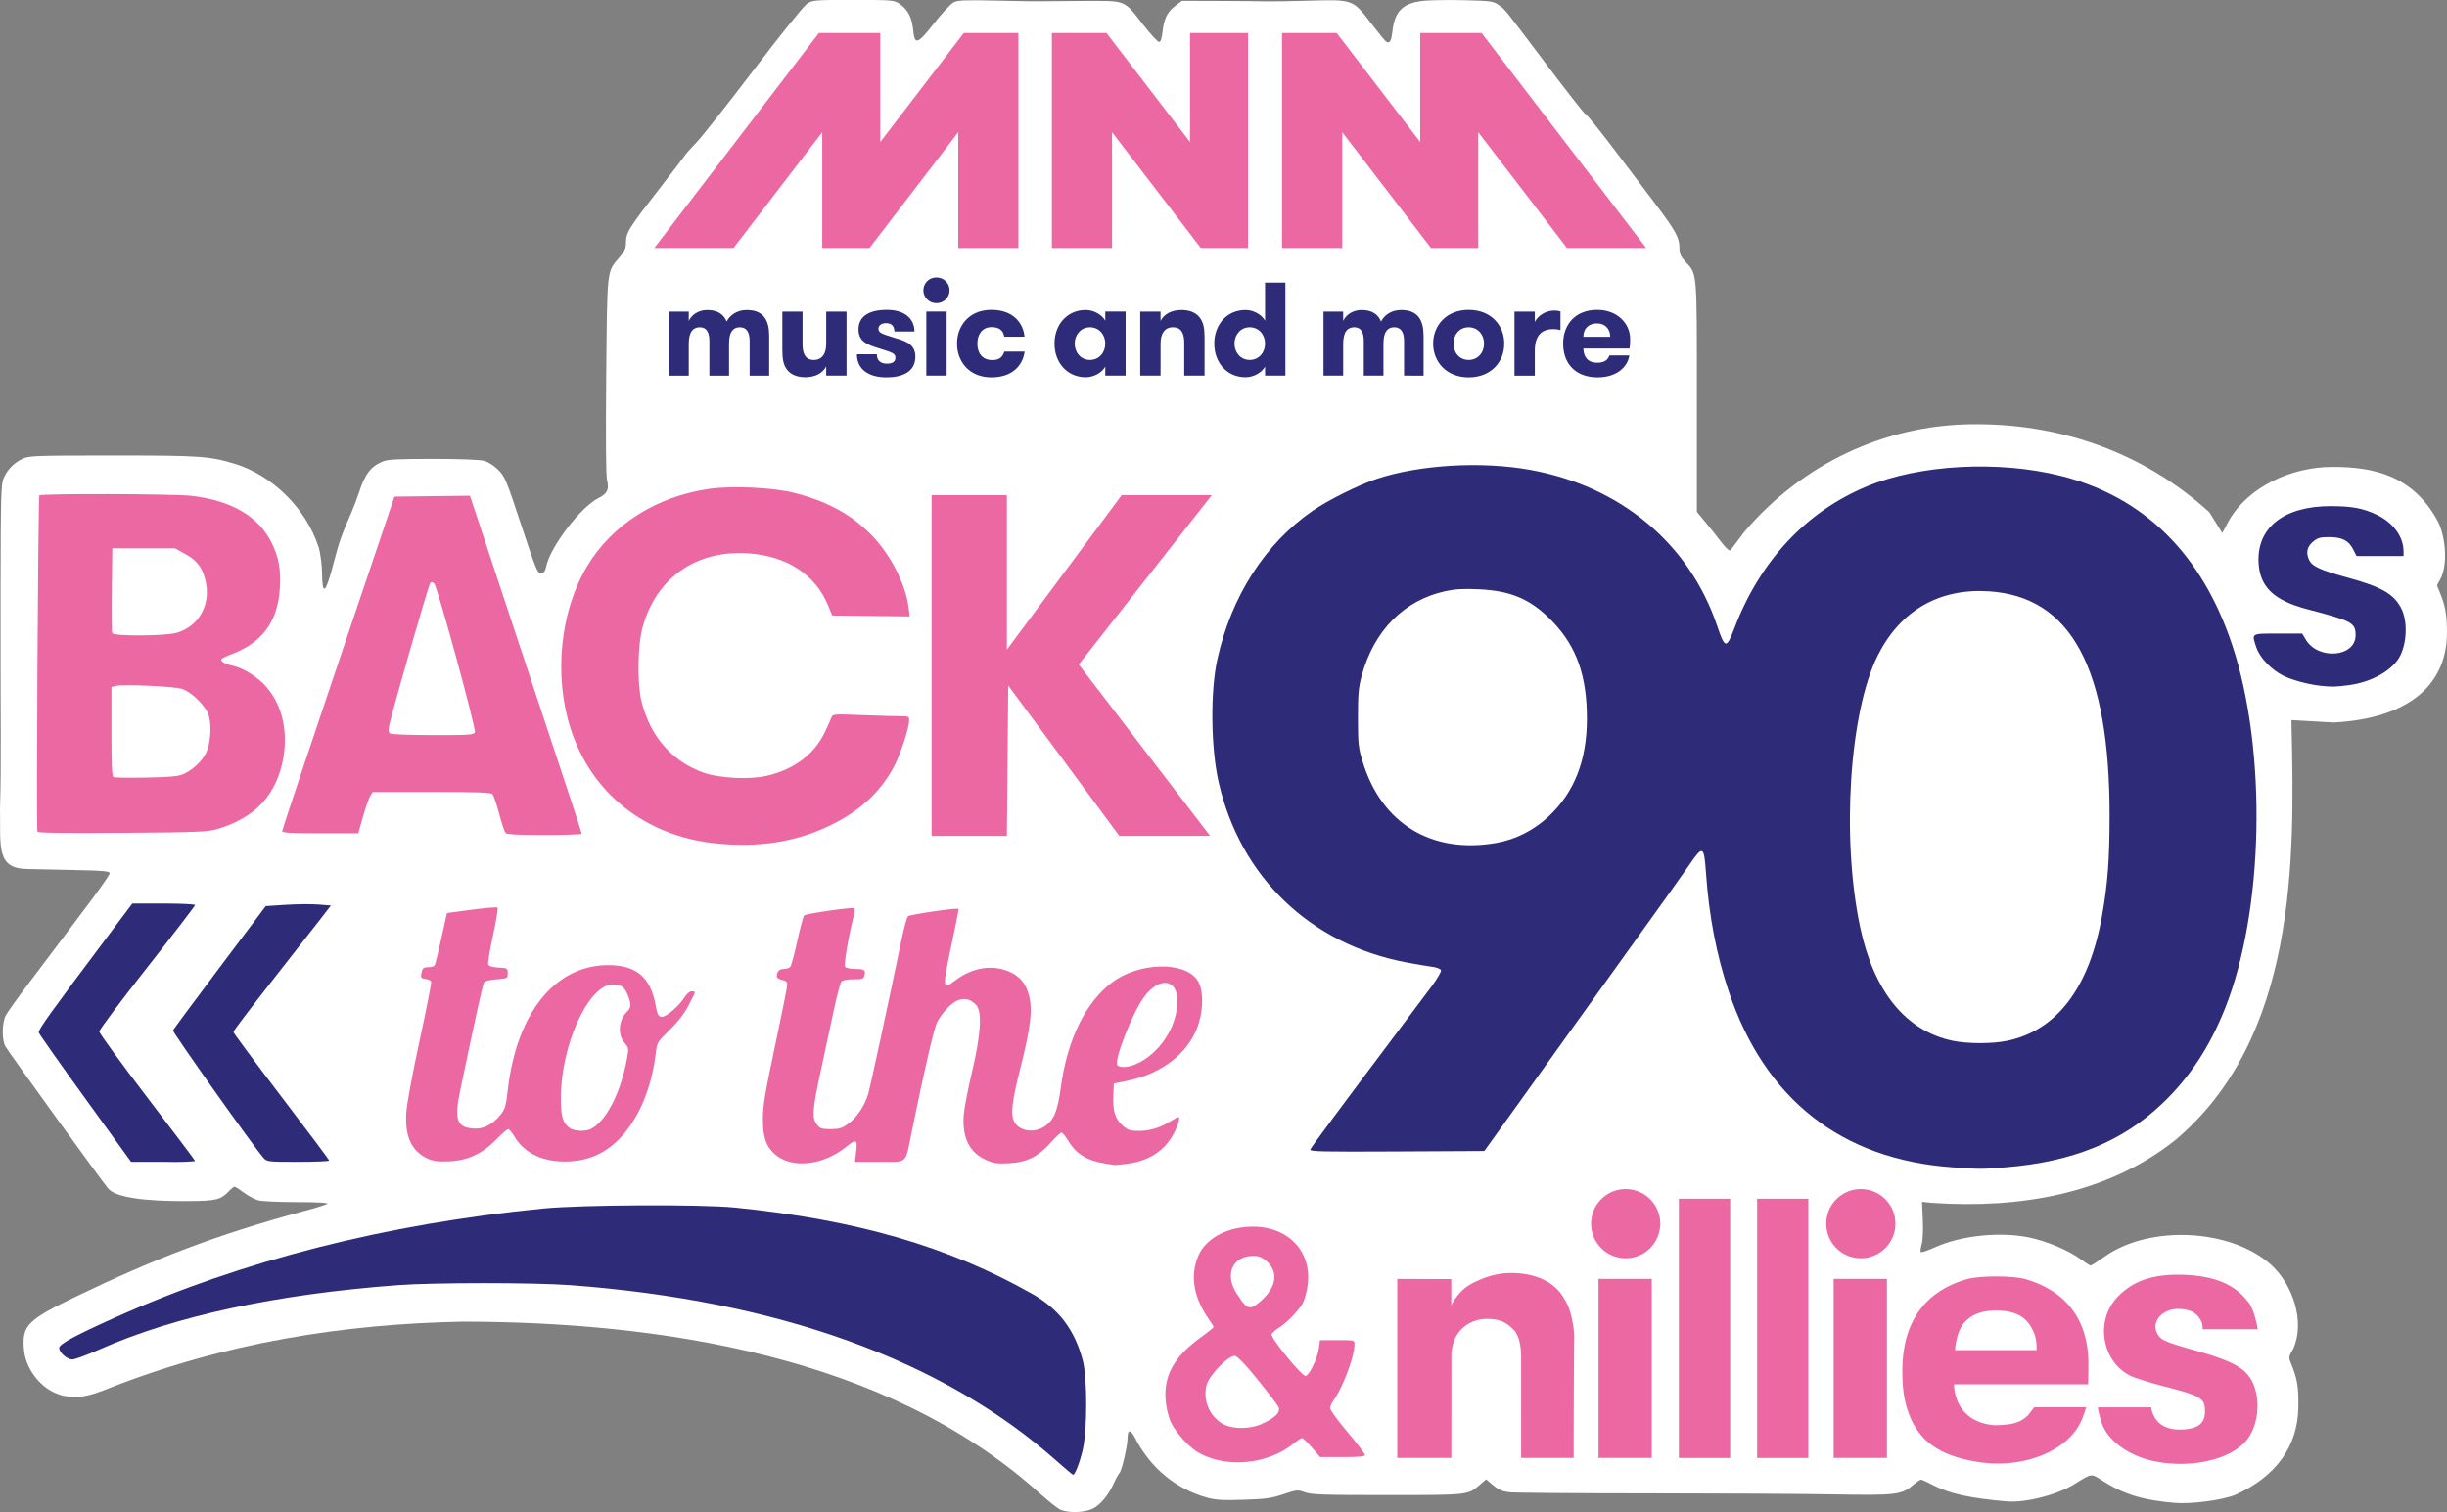 <svg version="1.1" viewBox="0 0 158.75 98.116" xmlns="http://www.w3.org/2000/svg">
 <rect x="0" y="0" width="158.75" height="98.116" fill="#808080" stroke="none"/>
 <g transform="translate(-.002 -0)">
  <path d="m70.896 97.895c0.497-0.249 1.032-0.899 1.37-1.664 0.122-0.275 0.288-0.575 0.37-0.667 0.15-0.168 0.512-1.739 0.515-2.234 0.004-0.592 0.193-0.599 0.492-0.017 0.999 1.94 2.65 3.306 4.666 3.861 0.568 0.156 1.009 0.182 2.372 0.139 1.443-0.046 1.799-0.095 2.578-0.357 0.879-0.296 0.917-0.3 1.412-0.126 0.437 0.154 1.183 0.179 5.341 0.178 5.282-0.001 5.214 0.007 5.99-0.663l0.414-0.357 0.456 0.384c0.351 0.296 0.595 0.4 1.061 0.454 0.333 0.038 4.36 0.071 8.95 0.071 4.59 0.001 9.985 0.031 11.99 0.067 4.103 0.074 4.481 0.032 5.202-0.576 0.248-0.209 0.498-0.38 0.555-0.38 0.057 0 0.379 0.146 0.716 0.324 1.093 0.578 2.438 0.88 4.827 1.086 1.23 0.106 3.283-0.418 4.428-1.131 1.138-0.708 1.037-0.698 1.831-0.19 1.351 0.865 2.634 1.254 4.674 1.419 1.062 0.086 3.012-0.169 3.884-0.507 2.763-1.229 4.075-3.255 4.118-5.668 0.022-1.377-0.063-1.871-0.507-2.952-0.126-0.307-0.109-0.393 0.175-0.869 0.786-1.728-0.014-4.173-1.456-5.471-2.613-2.326-7.851-2.58-10.767-0.522-0.461 0.325-0.876 0.591-0.923 0.591-0.047 0-0.352-0.195-0.677-0.434-0.763-0.56-2.211-1.167-3.314-1.39-1.916-0.387-4.407-0.127-6.103 0.638-0.48 0.217-0.898 0.355-0.928 0.307-0.03-0.048 1e-3 -0.282 0.068-0.521 0.07-0.247 0.1-0.93 0.07-1.585l-0.052-1.151 0.688 0.068c5.696 0.382 11.312-0.58 15.703-4.043 7.939-6.629 7.777-18.298 7.587-26.671l-0.01-0.611 0.395 0.022c0.217 0.012 1.271 0.072 2.341 0.134 4.875-0.261 7.487-2.463 7.35-6.132-0.02-1.221-0.219-1.754-0.647-2.769l0.279-0.516c0.463-1.083 0.213-2.771-0.207-3.611-1.608-3.002-4.177-3.564-6.857-3.557-2.68-0.004-5.468 1.31-6.713 3.482l-0.43 0.805-0.847-1.354c-4.423-4.011-9.91-5.801-15.573-5.699-5.498 0.099-10.828 2.546-14.605 7.001-0.348 0.463-0.85 1.153-0.909 1.189-0.059 0.036-0.326-0.223-0.593-0.576-0.267-0.353-0.727-0.932-1.023-1.287l-0.537-0.645v-7.481c0-8.291 0.033-7.909-0.747-8.759-0.295-0.322-0.382-0.515-0.382-0.845 0-0.721-0.217-1.116-1.653-3.017-0.762-1.008-1.757-2.325-2.211-2.925-1.341-1.774-2.102-2.719-2.272-2.817-0.087-0.051-1.214-1.492-2.505-3.203-2.839-3.766-2.631-3.507-3.084-3.835-0.348-0.252-0.482-0.271-2.173-0.314-0.991-0.025-2.183-0.01-2.648 0.033-1.366 0.126-1.924 0.653-2.072 1.96-0.077 0.677-0.182 0.846-0.425 0.681-0.066-0.045-0.509-0.589-0.984-1.21-1.165-1.521-1.154-1.517-4.042-1.434-1.208 0.035-2.45 0.054-2.761 0.044-0.311-0.01-1.662-0.023-3.002-0.028l-2.438-0.009-0.415 0.311c-0.537 0.403-0.751 0.826-0.846 1.671-0.053 0.47-0.125 0.685-0.232 0.685-0.085 0-0.543-0.496-1.017-1.102-1.301-1.665-1.051-1.566-3.948-1.556-1.347 0.005-2.601 0.015-2.788 0.022-0.186 0.007-1.442-0.012-2.789-0.043-2.059-0.047-2.504-0.029-2.785 0.114-0.184 0.094-0.75 0.699-1.257 1.346-1.093 1.393-1.268 1.447-1.367 0.425-0.077-0.794-0.361-1.329-0.888-1.679-0.365-0.242-0.467-0.25-2.999-0.25-2.538 0-2.633 0.008-3.002 0.252-0.218 0.144-1.7 1.985-3.467 4.306-1.698 2.23-3.355 4.329-3.683 4.665-0.328 0.336-0.669 0.719-0.758 0.851-0.089 0.132-0.771 1.025-1.517 1.984-2.17 2.792-2.316 3.026-2.316 3.704 0 0.344-0.09 0.545-0.412 0.922-0.842 0.986-0.804 0.65-0.87 7.706-0.039 4.171-0.019 6.491 0.057 6.794 0.147 0.582 0.013 0.852-0.571 1.145-1.146 0.575-3.109 3.145-3.377 4.421-0.065 0.31-0.151 0.427-0.332 0.453-0.225 0.032-0.324-0.206-1.284-3.111-0.979-2.962-1.067-3.173-1.503-3.606-0.274-0.272-0.647-0.51-0.914-0.583-0.276-0.075-1.564-0.124-3.307-0.124-2.323 0-2.934 0.031-3.274 0.171-0.773 0.318-1.151 0.818-1.547 2.05-0.108 0.336-0.339 0.936-0.512 1.333-0.61 1.395-0.768 1.845-1.127 3.223-0.518 1.983-0.729 2.162-0.746 0.63-0.005-0.499-0.098-1.232-0.205-1.63-0.85-2.646-3.078-4.725-5.446-5.457-1.643-0.499-2.295-0.544-7.951-0.541-4.982 0.002-5.398 0.017-5.817 0.208-0.559 0.255-1.004 0.711-1.244 1.276-0.161 0.379-0.184 1.213-0.193 7.001-0.015 9.157 0.058 11.455-0.036 14.377 0.043 2.56-0.266 3.952 1.812 3.971l2.655 0.056c2.293 0.048 2.653 0.079 2.643 0.226-0.006 0.094-0.536 0.869-1.178 1.722-0.641 0.854-1.522 2.027-1.957 2.608-0.435 0.581-1.378 1.831-2.096 2.778-0.718 0.947-1.395 1.895-1.505 2.107-0.247 0.476-0.265 1.558-0.033 1.999 0.17 0.324 6.378 8.909 6.687 9.248 0.506 0.555 2.265 0.824 5.237 0.801 1.766-0.014 2.055-0.086 2.586-0.644 0.151-0.159 0.315-0.288 0.366-0.288 0.051 0 0.323 0.173 0.604 0.384 0.282 0.211 0.701 0.436 0.933 0.499 0.232 0.063 1.359 0.115 2.505 0.116 1.315 0 2.045 0.04 1.977 0.106-0.059 0.058-0.768 0.278-1.576 0.49-5.679 1.54-9.676 3.099-14.694 5.513-3.218 1.552-3.554 1.895-3.411 3.482 0.102 1.135 0.946 2.313 1.991 2.779 0.396 0.177 0.744 0.269 1.425 0.268 0.471-0.011 0.963-0.125 1.699-0.403 7.904-3.175 15.774-4.328 23.336-4.48 12.77 0.015 27.473 2.205 37.382 11.085 0.59 0.537 1.226 1.041 1.412 1.121 0.529 0.227 1.573 0.191 2.096-0.071z" fill="#fff"/>
  <path d="m49.903 24.374v-2.561c0-0.88-0.25-1.699-1.457-1.699-0.612 0-1.087 0.319-1.302 0.75-0.172-0.422-0.535-0.75-1.259-0.75-0.578 0-1.018 0.319-1.199 0.707v-0.604h-1.276v4.157h1.276v-2.061c0-0.819 0.31-1.078 0.716-1.078 0.44 0 0.621 0.328 0.621 0.888v2.251h1.276v-2.087c0-0.802 0.302-1.052 0.698-1.052 0.449 0 0.638 0.336 0.638 0.897v2.242zm3.699-4.157v2.087c0 0.638-0.259 1.052-0.802 1.052-0.552 0-0.733-0.414-0.733-1.009v-2.13h-1.311v2.466c0 0.595 0.06 1 0.319 1.319 0.224 0.293 0.63 0.474 1.164 0.474 0.647 0 1.13-0.259 1.363-0.698v0.595h1.319v-4.157zm4.45 1.707c-0.699-0.233-1.061-0.285-1.061-0.586 0-0.25 0.224-0.371 0.492-0.371 0.362 0 0.543 0.198 0.543 0.543h1.302c0-0.793-0.586-1.406-1.794-1.406-1.121 0-1.837 0.405-1.837 1.268 0 0.802 0.595 1 1.285 1.216 0.785 0.259 1.112 0.302 1.112 0.621 0 0.276-0.224 0.388-0.543 0.388-0.388 0-0.664-0.172-0.664-0.612h-1.294c0 0.957 0.733 1.5 1.914 1.5 1.035 0 1.88-0.354 1.88-1.337 0-0.811-0.604-1.009-1.337-1.225zm1.854-3.087c0 0.457 0.371 0.836 0.845 0.836 0.483 0 0.854-0.379 0.854-0.836 0-0.466-0.371-0.836-0.854-0.836-0.474 0-0.845 0.371-0.845 0.836zm0.19 5.536h1.319v-4.157h-1.319zm6.373-2.527c-0.086-0.897-0.742-1.742-2.147-1.742-1.457 0-2.233 1.044-2.233 2.19 0 1.156 0.776 2.191 2.233 2.191 1.319 0 2.027-0.733 2.156-1.673h-1.319c-0.112 0.354-0.319 0.552-0.776 0.552-0.69 0-0.974-0.492-0.974-1.069 0-0.569 0.293-1.069 0.923-1.069 0.535 0 0.768 0.25 0.819 0.621zm4.246 1.509c-0.595 0-0.992-0.483-0.992-1.061 0-0.569 0.397-1.06 0.992-1.06 0.595 0 0.992 0.491 0.992 1.06 0 0.578-0.397 1.061-0.992 1.061zm0.992-3.139v0.595c-0.198-0.379-0.733-0.698-1.268-0.698-1.198 0-2.026 0.94-2.026 2.182 0 1.242 0.828 2.182 2.026 2.182 0.535 0 1.069-0.31 1.268-0.69v0.586h1.319v-4.157zm2.268 4.157h1.319v-2.087c0-0.638 0.267-1.052 0.802-1.052 0.552 0 0.733 0.414 0.733 1.009v2.13h1.319v-2.466c0-0.595-0.069-1-0.328-1.319-0.224-0.293-0.629-0.474-1.164-0.474-0.647 0-1.13 0.259-1.363 0.707v-0.604h-1.319zm7.106-1.018c-0.595 0-0.992-0.483-0.992-1.061 0-0.569 0.397-1.06 0.992-1.06 0.595 0 0.992 0.491 0.992 1.06 0 0.578-0.397 1.061-0.992 1.061zm0.992 1.018h1.319v-6.037h-1.319v2.475c-0.198-0.379-0.733-0.698-1.268-0.698-1.199 0-2.027 0.94-2.027 2.182 0 1.242 0.828 2.182 2.027 2.182 0.535 0 1.069-0.31 1.268-0.69zm10.284 3.86e-4v-2.561c0-0.88-0.25-1.699-1.457-1.699-0.612 0-1.087 0.319-1.302 0.75-0.172-0.422-0.535-0.75-1.259-0.75-0.578 0-1.017 0.319-1.198 0.707v-0.604h-1.276v4.157h1.276v-2.061c0-0.819 0.31-1.078 0.716-1.078 0.44 0 0.621 0.328 0.621 0.888v2.251h1.276v-2.087c0-0.802 0.302-1.052 0.699-1.052 0.448 0 0.638 0.336 0.638 0.897v2.242zm2.923 0.112c1.449 0 2.311-1 2.311-2.191 0-1.19-0.862-2.19-2.311-2.19-1.432 0-2.303 1-2.303 2.19 0 1.19 0.871 2.191 2.303 2.191zm0-1.13c-0.595 0-0.983-0.474-0.983-1.061 0-0.578 0.388-1.06 0.983-1.06 0.604 0 1 0.483 1 1.06 0 0.586-0.397 1.061-1 1.061zm5.959-3.139c-0.121-0.052-0.233-0.069-0.397-0.069-0.578 0-1.078 0.354-1.268 0.742v-0.673h-1.319v4.157h1.319v-1.621c0-1.017 0.474-1.397 1.199-1.397 0.181 0 0.285 0.017 0.466 0.06zm4.476 2.397c0.043-0.25 0.043-0.44 0.043-0.612 0-1.018-0.837-1.897-2.139-1.897-1.44 0-2.208 0.975-2.208 2.19 0 1.285 0.785 2.191 2.242 2.191 1.19 0 1.932-0.638 2.053-1.423h-1.294c-0.086 0.267-0.31 0.474-0.768 0.474-0.69 0-0.897-0.422-0.923-0.923zm-2.104-1.63c0.5 0 0.854 0.336 0.854 0.871h-1.742c0-0.56 0.371-0.871 0.888-0.871z" clip-rule="evenodd" fill="#2e2c78" stroke-linejoin="round" stroke-miterlimit="1.414" stroke-width=".067"/>
  <path d="m62.528 2.144-5.418 7.07v-7.07h-3.983l-10.675 13.942h5.138l5.756-7.508v7.508h3.067l5.756-7.508v7.508h3.904v-13.942zm29.611 0v7.07l-5.418-7.07h-3.545v13.942h3.904v-7.508l5.756 7.508h3.067v-7.508l5.756 7.508h5.138l-10.675-13.942zm-14.934 0v7.07l-5.417-7.07h-3.545v13.942h3.904v-7.508l5.756 7.508h3.067v-13.942z" clip-rule="evenodd" fill="#ec68a2" stroke-linejoin="round" stroke-miterlimit="1.414" stroke-width=".067"/>
  <path d="m68.533 94.781c-7.359-6.528-18.048-10.391-31.527-11.392-2.337-0.174-8.865-0.174-11.187-0.001-7.902 0.589-14.458 2-19.336 4.161-0.82 0.363-1.625 0.661-1.789 0.661-0.341 0-0.853-0.45-0.853-0.749 0-0.246 1.017-0.799 3.616-1.967 8.215-3.691 17.588-6.078 27.804-7.08 2.48-0.243 10.235-0.281 12.423-0.06 7.884 0.795 13.843 2.524 19.267 5.591 1.741 0.985 2.758 2.318 3.294 4.321 0.301 1.124 0.3 4.533-0.001 5.805-0.206 0.869-0.502 1.631-0.63 1.619-0.035-0.004-0.521-0.412-1.081-0.908z" clip-rule="evenodd" fill="#2e2c78" stroke-linejoin="round" stroke-miterlimit="1.414" stroke-width=".067"/>
  <path d="m46.441 54.724c-4.571-0.471-8.085-3.255-9.429-7.469-1.092-3.425-0.669-7.587 1.068-10.495 1.621-2.714 4.498-4.543 7.927-5.039 1.487-0.215 4.16-0.089 5.525 0.261 2.13 0.546 3.652 1.371 4.97 2.696 1.257 1.264 2.264 3.227 2.45 4.776l0.065 0.542-5.025-0.06-0.267-0.648c-0.825-2.005-2.663-3.208-5.17-3.383-3.392-0.236-6.006 1.602-6.874 4.835-0.315 1.172-0.345 3.639-0.06 4.779 0.568 2.266 1.964 3.872 4.009 4.611 1.021 0.369 3.006 0.469 4.123 0.209 1.749-0.408 3.064-1.389 3.74-2.789 0.212-0.439 0.417-0.894 0.456-1.011 0.067-0.202 0.166-0.209 1.949-0.14 1.034 0.04 2.151 0.073 2.483 0.073 0.561 0 0.603 0.019 0.603 0.267 0 0.476-0.568 2.219-0.967 2.971-0.898 1.69-2.228 2.918-4.174 3.857-2.211 1.066-4.622 1.443-7.401 1.157zm26.176-0.488-7.206-9.758-0.087 9.758-4.884-2e-6 1.3e-5 -22.104h4.884v10.02l7.444-10.02 5.849-4e-6 -8.629 10.983 8.52 11.12zm-39.823-0.194c-0.063-0.077-0.249-0.639-0.412-1.249-0.163-0.61-0.353-1.175-0.421-1.257-0.099-0.118-0.912-0.148-3.95-0.148h-3.825l-0.161 0.251c-0.089 0.138-0.3 0.742-0.47 1.341l-0.309 1.089h-2.47c-1.901 0-2.47-0.032-2.47-0.14 0-0.077 1.64-4.992 3.644-10.922l3.643-10.782 4.897-0.06 0.621 1.874c0.342 1.03 1.621 4.89 2.843 8.577 1.222 3.687 2.573 7.761 3.003 9.052 0.43 1.292 0.782 2.385 0.782 2.43 0 0.045-1.087 0.082-2.416 0.082-1.796 0-2.445-0.036-2.53-0.14zm-1.982-6.523c0.088-0.226-2.425-9.421-2.636-9.645-0.097-0.103-0.192-0.124-0.26-0.056-0.099 0.099-2.335 7.845-2.632 9.118-0.108 0.465-0.103 0.575 0.032 0.66 0.089 0.056 1.346 0.103 2.793 0.103 2.328 0.002 2.639-0.019 2.701-0.18zm-28.381 6.444c-0.083-0.133 0.041-21.681 0.126-21.818 0.081-0.129 8.765-0.105 9.875 0.028 2.584 0.308 4.32 1.318 5.175 3.011 0.472 0.934 0.626 1.758 0.552 2.964-0.133 2.185-1.127 3.542-3.16 4.311-0.357 0.135-0.65 0.283-0.65 0.328 0 0.148 0.274 0.306 0.678 0.39 0.66 0.138 1.468 0.602 2.053 1.181 1.148 1.135 1.628 2.899 1.305 4.794-0.409 2.399-1.827 3.926-4.319 4.651-0.597 0.174-1.329 0.202-6.12 0.238-3.761 0.028-5.465 0.004-5.516-0.078zm9.457-3.73c0.591-0.26 1.192-0.812 1.468-1.348 0.291-0.563 0.39-1.728 0.205-2.413-0.168-0.621-1.089-1.552-1.754-1.773-0.49-0.163-3.81-0.312-4.29-0.193l-0.287 0.071v2.893c0 2.207 0.033 2.908 0.141 2.956 0.078 0.034 1.031 0.046 2.119 0.027 1.535-0.028 2.071-0.077 2.397-0.221zm-0.412-9.176c1.502-0.443 2.279-1.966 1.813-3.553-0.228-0.777-0.558-1.172-1.331-1.595l-0.603-0.33h-4.068l-0.03 2.679c-0.017 1.474-0.006 2.743 0.025 2.821 0.083 0.214 3.454 0.196 4.194-0.023z" clip-rule="evenodd" fill="#ec68a2" stroke-linejoin="round" stroke-miterlimit="1.414" stroke-width=".067"/>
  <path d="m5.535 71.28c-1.634-2.258-2.993-4.187-3.019-4.286-0.045-0.17 0.744-1.27 4.582-6.384l1.488-1.983h2.035c1.133 0 2.035 0.045 2.035 0.101 0 0.055-1.398 1.878-3.107 4.05-1.709 2.172-3.107 4.041-3.107 4.152 0 0.112 1.398 2.033 3.107 4.269 1.709 2.237 3.107 4.094 3.107 4.127 0 0.033-0.934 0.098-2.075 0.06h-2.075zm11.565 3.855c-0.583-0.64-5.921-8.166-5.873-8.279 0.03-0.071 1.395-1.913 3.034-4.095l2.98-3.966 1.296-0.084c0.713-0.046 1.663-0.055 2.113-0.019l0.817 0.066-0.661 0.857c-0.364 0.471-1.786 2.289-3.162 4.04-1.375 1.751-2.501 3.237-2.501 3.303 0 0.066 1.398 1.952 3.107 4.191 1.708 2.239 3.107 4.109 3.107 4.155 0 0.046-0.905 0.084-2.013 0.084-1.946 0-2.022-0.009-2.243-0.251z" clip-rule="evenodd" fill="#2e2c78" stroke-linejoin="round" stroke-miterlimit="1.414" stroke-width=".067"/>
  <path d="m71.697 75.495c-1.147-0.174-1.881-0.621-2.377-1.447-0.184-0.307-0.387-0.559-0.451-0.56-0.064-0.001-0.374 0.287-0.689 0.641-0.822 0.923-1.554 1.287-2.713 1.347-0.808 0.042-1 0.013-1.547-0.235-1.041-0.471-1.516-1.469-1.392-2.928 0.036-0.43 0.279-1.687 0.54-2.793 0.568-2.41 0.659-3.872 0.267-4.302-0.333-0.366-0.704-0.474-1.139-0.332-0.429 0.14-1.066 0.795-1.397 1.436-0.206 0.399-0.832 3.103-1.645 7.109-0.439 2.16-0.22 1.955-2.094 1.955h-1.59l0.077-0.67c0.092-0.802 0.009-0.837-0.676-0.282-1.496 1.212-3.569 1.407-4.629 0.435-0.552-0.506-0.745-1.087-0.747-2.25-0.002-0.86 0.132-1.669 0.789-4.758 0.435-2.047 0.791-3.832 0.791-3.967 0-0.182-0.086-0.262-0.339-0.311-0.186-0.037-0.339-0.132-0.339-0.212 0-0.331 0.151-0.498 0.45-0.498 0.172 0 0.365-0.063 0.428-0.14 0.063-0.077 0.268-0.836 0.455-1.687 0.187-0.851 0.384-1.592 0.438-1.645 0.118-0.117 3.103-0.55 3.238-0.47 0.052 0.031 0.059 0.189 0.017 0.351-0.357 1.373-0.694 3.33-0.594 3.451 0.063 0.077 0.36 0.14 0.659 0.14 0.599 0 0.691 0.066 0.596 0.428-0.057 0.214-0.142 0.243-0.715 0.243-0.418 0-0.698 0.056-0.781 0.155-0.072 0.085-0.284 0.877-0.473 1.76-0.188 0.883-0.568 2.651-0.844 3.93-0.569 2.641-0.608 3.153-0.267 3.581 0.205 0.257 0.316 0.294 0.887 0.294 0.548 0 0.729-0.055 1.127-0.34 0.567-0.406 1.091-1.185 1.312-1.951 0.141-0.487 1.291-5.814 2.159-10 0.159-0.768 0.349-1.452 0.421-1.519 0.126-0.117 3.21-0.568 3.28-0.479 0.018 0.024-0.196 1.112-0.476 2.42-0.576 2.688-0.561 2.863 0.193 2.273 1.007-0.789 2.15-1.056 3.211-0.751 0.843 0.242 1.361 0.734 1.595 1.515 0.31 1.031 0.195 2.069-0.56 5.07-0.505 2.006-0.592 2.819-0.352 3.279 0.319 0.61 1.266 0.764 1.953 0.319 0.614-0.398 0.861-0.984 1.072-2.55 0.416-3.089 1.599-5.511 3.326-6.808 1.711-1.285 4.598-1.388 5.497-0.195 0.51 0.677 0.444 2.343-0.14 3.515-0.772 1.55-2.359 2.659-4.395 3.071l-0.852 0.173-0.033 0.751c-0.045 1.015 0.12 1.555 0.604 1.975 0.349 0.303 0.48 0.345 1.07 0.345 0.704 0 1.351-0.199 2.058-0.635 0.232-0.143 0.448-0.259 0.48-0.259 0.133 0 0.042 0.383-0.219 0.929-0.569 1.187-1.613 1.906-3.03 2.088-0.449 0.058-0.842 0.1-0.873 0.094-0.031-0.006-0.311-0.049-0.621-0.096zm1.937-6.422c1.559-0.644 2.753-2.435 2.753-4.13 0-1.439-1.173-1.58-2.159-0.26-0.729 0.975-1.916 3.975-1.747 4.412 0.075 0.194 0.656 0.183 1.153-0.022zm-45.893 6.106c-1.051-0.494-1.483-1.437-1.379-3.013 0.036-0.549 0.412-2.573 0.864-4.658 0.44-2.028 0.777-3.746 0.749-3.819-0.028-0.072-0.194-0.148-0.368-0.168-0.244-0.028-0.31-0.088-0.284-0.259 0.065-0.431 0.131-0.503 0.465-0.503 0.185 0 0.371-0.055 0.413-0.123 0.042-0.068 0.239-0.859 0.436-1.758l0.359-1.635 1.606-0.214c0.883-0.118 1.64-0.18 1.682-0.139 0.042 0.041-0.092 0.852-0.298 1.801-0.205 0.949-0.345 1.8-0.309 1.891 0.043 0.11 0.263 0.176 0.663 0.199 0.583 0.033 0.599 0.043 0.599 0.369 0 0.332-0.008 0.336-0.723 0.391-0.477 0.037-0.756 0.113-0.82 0.223-0.085 0.148-0.589 2.435-1.523 6.912-0.413 1.98-0.256 2.461 0.833 2.55 0.646 0.053 1.239-0.245 1.76-0.885 0.301-0.37 0.356-0.556 0.481-1.639 0.575-4.969 3.064-8.068 6.489-8.079 1.833-0.006 2.758 0.765 3.095 2.58 0.115 0.619 0.177 0.745 0.38 0.775 0.281 0.04 1.133-0.684 1.505-1.278 0.135-0.217 0.328-0.378 0.453-0.378 0.119 0 0.217 0.03 0.217 0.067 0 0.037-0.19 0.427-0.421 0.866-0.278 0.528-0.694 1.064-1.226 1.581-0.777 0.756-0.808 0.806-0.885 1.452-0.218 1.82-0.759 3.398-1.59 4.634-1.041 1.548-2.311 2.331-3.947 2.432-1.669 0.103-2.964-0.467-3.636-1.6-0.161-0.272-0.345-0.495-0.408-0.495-0.063 0-0.409 0.302-0.768 0.671-0.913 0.937-1.884 1.383-3.107 1.426-0.704 0.025-1.004-0.015-1.356-0.18zm10.601-1.93c0.986-0.501 1.928-2.337 2.334-4.549 0.124-0.674 0.118-0.71-0.16-1.037-0.467-0.549-0.384-1.496 0.179-2.03 0.259-0.245 0.265-0.499 0.028-1.086-0.208-0.515-0.432-0.669-0.97-0.669-1.569 0-3.367 3.936-3.367 7.369 0 1.213 0.127 1.633 0.589 1.953 0.294 0.203 1.012 0.229 1.367 0.049z" clip-rule="evenodd" fill="#ec68a2" stroke-linejoin="round" stroke-miterlimit="1.414" stroke-width=".067"/>
  <path d="m150.51 44.493c-0.796-0.09-1.824-0.371-2.386-0.652-0.768-0.385-1.504-1.152-1.728-1.8-0.334-0.969-0.391-0.931 1.39-0.931h1.571l0.233 0.39c0.806 1.351 3.231 1.142 3.231-0.278 0-0.814-0.205-0.925-3.102-1.683-2.218-0.58-3.132-1.464-3.194-3.088-0.086-2.244 1.681-3.609 4.671-3.609 1.389 0 2.131 0.139 3.01 0.564 1.07 0.517 1.728 1.425 1.728 2.382v0.294h-3.046l-0.229-0.445c-0.295-0.571-0.722-0.784-1.569-0.784-0.554 0-0.735 0.05-1.009 0.278-0.398 0.331-0.491 0.698-0.295 1.159 0.192 0.452 0.695 0.688 2.533 1.191 2.173 0.595 2.976 1.053 3.458 1.976 0.423 0.808 0.39 2.217-0.072 3.113-0.474 0.918-1.823 1.687-3.31 1.886-0.88 0.118-1.132 0.123-1.885 0.038zm-53.425 10.198c1.243-0.219 2.417-0.812 3.372-1.703 1.679-1.566 2.496-3.642 2.498-6.348 3e-3 -2.768-0.669-4.679-2.208-6.285-1.402-1.463-2.673-2.021-4.827-2.119-0.992-0.045-1.518-0.015-2.159 0.126-2.678 0.589-4.626 2.561-5.42 5.486-0.202 0.745-0.242 1.201-0.241 2.737 0.001 1.681 0.028 1.932 0.307 2.845 1.229 4.026 4.487 6.001 8.678 5.262zm33.132 12.843c3.238-0.678 5.339-3.459 6.164-8.159 0.361-2.057 0.478-3.61 0.481-6.421 0.011-9.585-2.493-14.245-7.836-14.586-3.212-0.205-5.726 1.242-7.191 4.139-1.851 3.663-2.387 11.859-1.155 17.656 0.887 4.175 2.957 6.721 5.987 7.364 0.972 0.206 2.581 0.209 3.55 0.006zm-3.561 8.206c-7.195-0.512-12.16-4.419-14.505-11.416-0.795-2.372-1.273-4.863-1.474-7.684-0.127-1.782-0.197-1.814-1.093-0.503-0.336 0.492-2.004 2.83-3.707 5.196-1.703 2.366-3.49 4.855-3.972 5.531-0.482 0.676-1.941 2.712-3.242 4.525l-2.367 3.296-5.675 0.029c-4.828 0.025-5.666 0.006-5.614-0.128 0.055-0.142 1.885-2.61 5.725-7.723 0.785-1.045 1.739-2.317 2.121-2.827 0.384-0.513 0.667-0.997 0.634-1.084-0.034-0.088-0.292-0.186-0.587-0.223-0.29-0.037-1.035-0.163-1.657-0.28-6.246-1.18-10.793-5.555-12.189-11.73-0.5-2.213-0.536-5.865-0.078-7.933 0.909-4.101 3.093-7.506 6.188-9.646 0.99-0.685 3.034-1.701 4.173-2.075 2.793-0.917 6.786-1.148 9.944-0.576 5.857 1.062 10.312 4.777 12.116 10.102 0.515 1.522 0.604 1.533 1.133 0.148 1.66-4.349 4.646-7.543 8.579-9.178 3.422-1.423 8.552-1.7 12.6-0.682 5.377 1.352 9.141 5.066 11.101 10.954 2.284 6.864 2.076 17.266-0.472 23.634-1 2.5-2.305 4.471-4.069 6.148-2.592 2.464-5.795 3.768-10.132 4.124-1.565 0.129-1.69 0.129-3.48 0.001z" clip-rule="evenodd" fill="#2e2c78" stroke-linejoin="round" stroke-miterlimit="1.414" stroke-width=".067"/>
  <path d="m118.96 82.982h3.458v11.617h-3.458zm4.008-3.584a2.244 2.244 0 0 1-2.244 2.244 2.244 2.244 0 0 1-2.244-2.244 2.244 2.244 0 0 1 2.244-2.244 2.244 2.244 0 0 1 2.244 2.244zm-19.264 3.584h3.458v11.617h-3.458zm4.008-3.584a2.244 2.244 0 0 1-2.244 2.244 2.244 2.244 0 0 1-2.244-2.244 2.244 2.244 0 0 1 2.244-2.244 2.244 2.244 0 0 1 2.244 2.244zm20.725 15.479c-2.116-0.315-3.612-1.044-4.391-2.667-0.483-1.007-0.631-1.986-0.628-3.279 6e-3 -3.11 1.425-5.128 4.165-5.925 0.836-0.243 3.022-0.242 3.852 2e-3 2.647 0.777 4.048 2.668 4.053 5.473 1e-3 0.501-0.019 1.342-0.019 1.342h-8.697s-0.082 2.433 2.623 2.653c1.299-0.014 1.737-0.215 2.213-0.685l0.359-0.476h3.379s-0.203 0.635-0.348 0.942c-0.898 1.908-3.734 3.04-6.561 2.62zm3.493-8.453c-0.4-0.947-1.135-1.389-2.421-1.389-0.958 0-1.562 0.245-2.053 0.763-0.549 0.579-0.623 1.805-0.623 1.805h5.295s0.033-0.724-0.198-1.179zm7.791 8.38c-1.666-0.352-3.04-1.379-3.386-2.529-0.273-0.909-0.225-0.96-0.225-0.96h3.456s0.098 1.514 1.961 1.443c1.044-0.04 1.522-0.367 1.522-1.171 0-0.86-0.233-1.005-2.616-1.623-0.94-0.244-1.935-0.555-2.212-0.692-1.823-0.9-2.301-3.478-0.93-5.018 0.934-1.049 2.251-1.616 4.38-1.538 2.1 0.077 3.341 0.682 4.127 1.701 0.464 0.455 0.676 1.834 0.676 1.834h-3.578s0.022-0.16-0.045-0.426c-0.327-0.767-0.932-0.866-1.435-0.893-1.049-0.062-1.882 0.766-1.469 1.581 0.23 0.44 0.486 0.553 2.635 1.159 1.81 0.511 2.703 0.923 3.198 1.475 0.935 1.043 0.897 3.232-0.075 4.356-1.071 1.237-3.643 1.796-5.985 1.301zm-60.87-0.105c-0.34-0.09-0.824-0.284-1.076-0.43-0.659-0.382-1.491-1.306-1.838-2.045-0.414-1.099-0.456-2.304-0.005-3.273 0.374-0.793 0.948-1.424 1.986-2.185 0.45-0.33 0.818-0.626 0.818-0.659 0-0.033-0.145-0.269-0.323-0.526-0.966-1.394-1.201-2.738-0.702-4.016 0.462-1.184 1.882-1.968 3.571-1.971 2.358-0.005 3.897 1.696 3.537 3.909-0.062 0.382-0.191 0.843-0.287 1.026-0.245 0.468-1.035 1.293-1.542 1.611-0.236 0.147-0.457 0.34-0.491 0.429-0.087 0.224 1.972 2.75 2.207 2.708 0.243-0.044 0.768-1.137 0.859-1.79l0.074-0.53h1.118c1.097 0 1.118 0.005 1.118 0.261 0 0.798-0.742 2.784-1.368 3.661-0.116 0.163-0.21 0.389-0.208 0.502 2e-3 0.113 0.509 0.808 1.127 1.545 0.618 0.736 1.124 1.401 1.125 1.478 9.93e-4 0.104-0.363 0.139-1.452 0.139h-1.453l-0.53-0.614c-0.292-0.337-0.581-0.614-0.644-0.614-0.062 0-0.325 0.17-0.584 0.377-1.322 1.06-3.328 1.46-5.037 1.006zm3.103-2.347c0.837-0.405 1.145-0.74 0.984-1.071-0.068-0.139-0.673-0.93-1.344-1.758-0.822-1.013-1.305-1.518-1.478-1.542-0.394-0.055-1.658 1.241-1.831 1.877-0.27 0.991 0.202 2.09 1.098 2.558 0.655 0.342 1.792 0.314 2.571-0.063zm-0.054-8.032c0.928-0.859 1.033-1.824 0.27-2.486-0.301-0.261-0.503-0.343-0.848-0.343-1.344 0-1.886 1.178-1.107 2.405 0.721 1.135 0.876 1.174 1.685 0.425zm27.019-6.541 3.33 1e-3v16.82h-3.33zm5.077 1.11e-4 3.32 2e-3 2.6e-4 16.819h-3.32zm-19.845 5.218 0.005 1.698s0.439-0.933 1.285-1.383c0.956-0.51 1.78-0.708 2.565-0.711 1.444-0.009 2.839 0.481 3.497 1.708 0.494 0.713 0.632 2.141 0.629 2.391-0.038 2.577-0.038 7.9-0.038 7.9h-3.407l-7.39e-4 -6.451s0.057-1.373-0.518-1.897c-0.478-0.473-0.885-0.674-1.716-0.674-1.044 0-1.641 0.674-1.641 0.674-0.74 0.743-0.65 1.865-0.65 1.865l-3e-3 6.483h-3.509v-11.617l3.504 0.014z" fill="#ec68a2"/>
 </g>
</svg>
